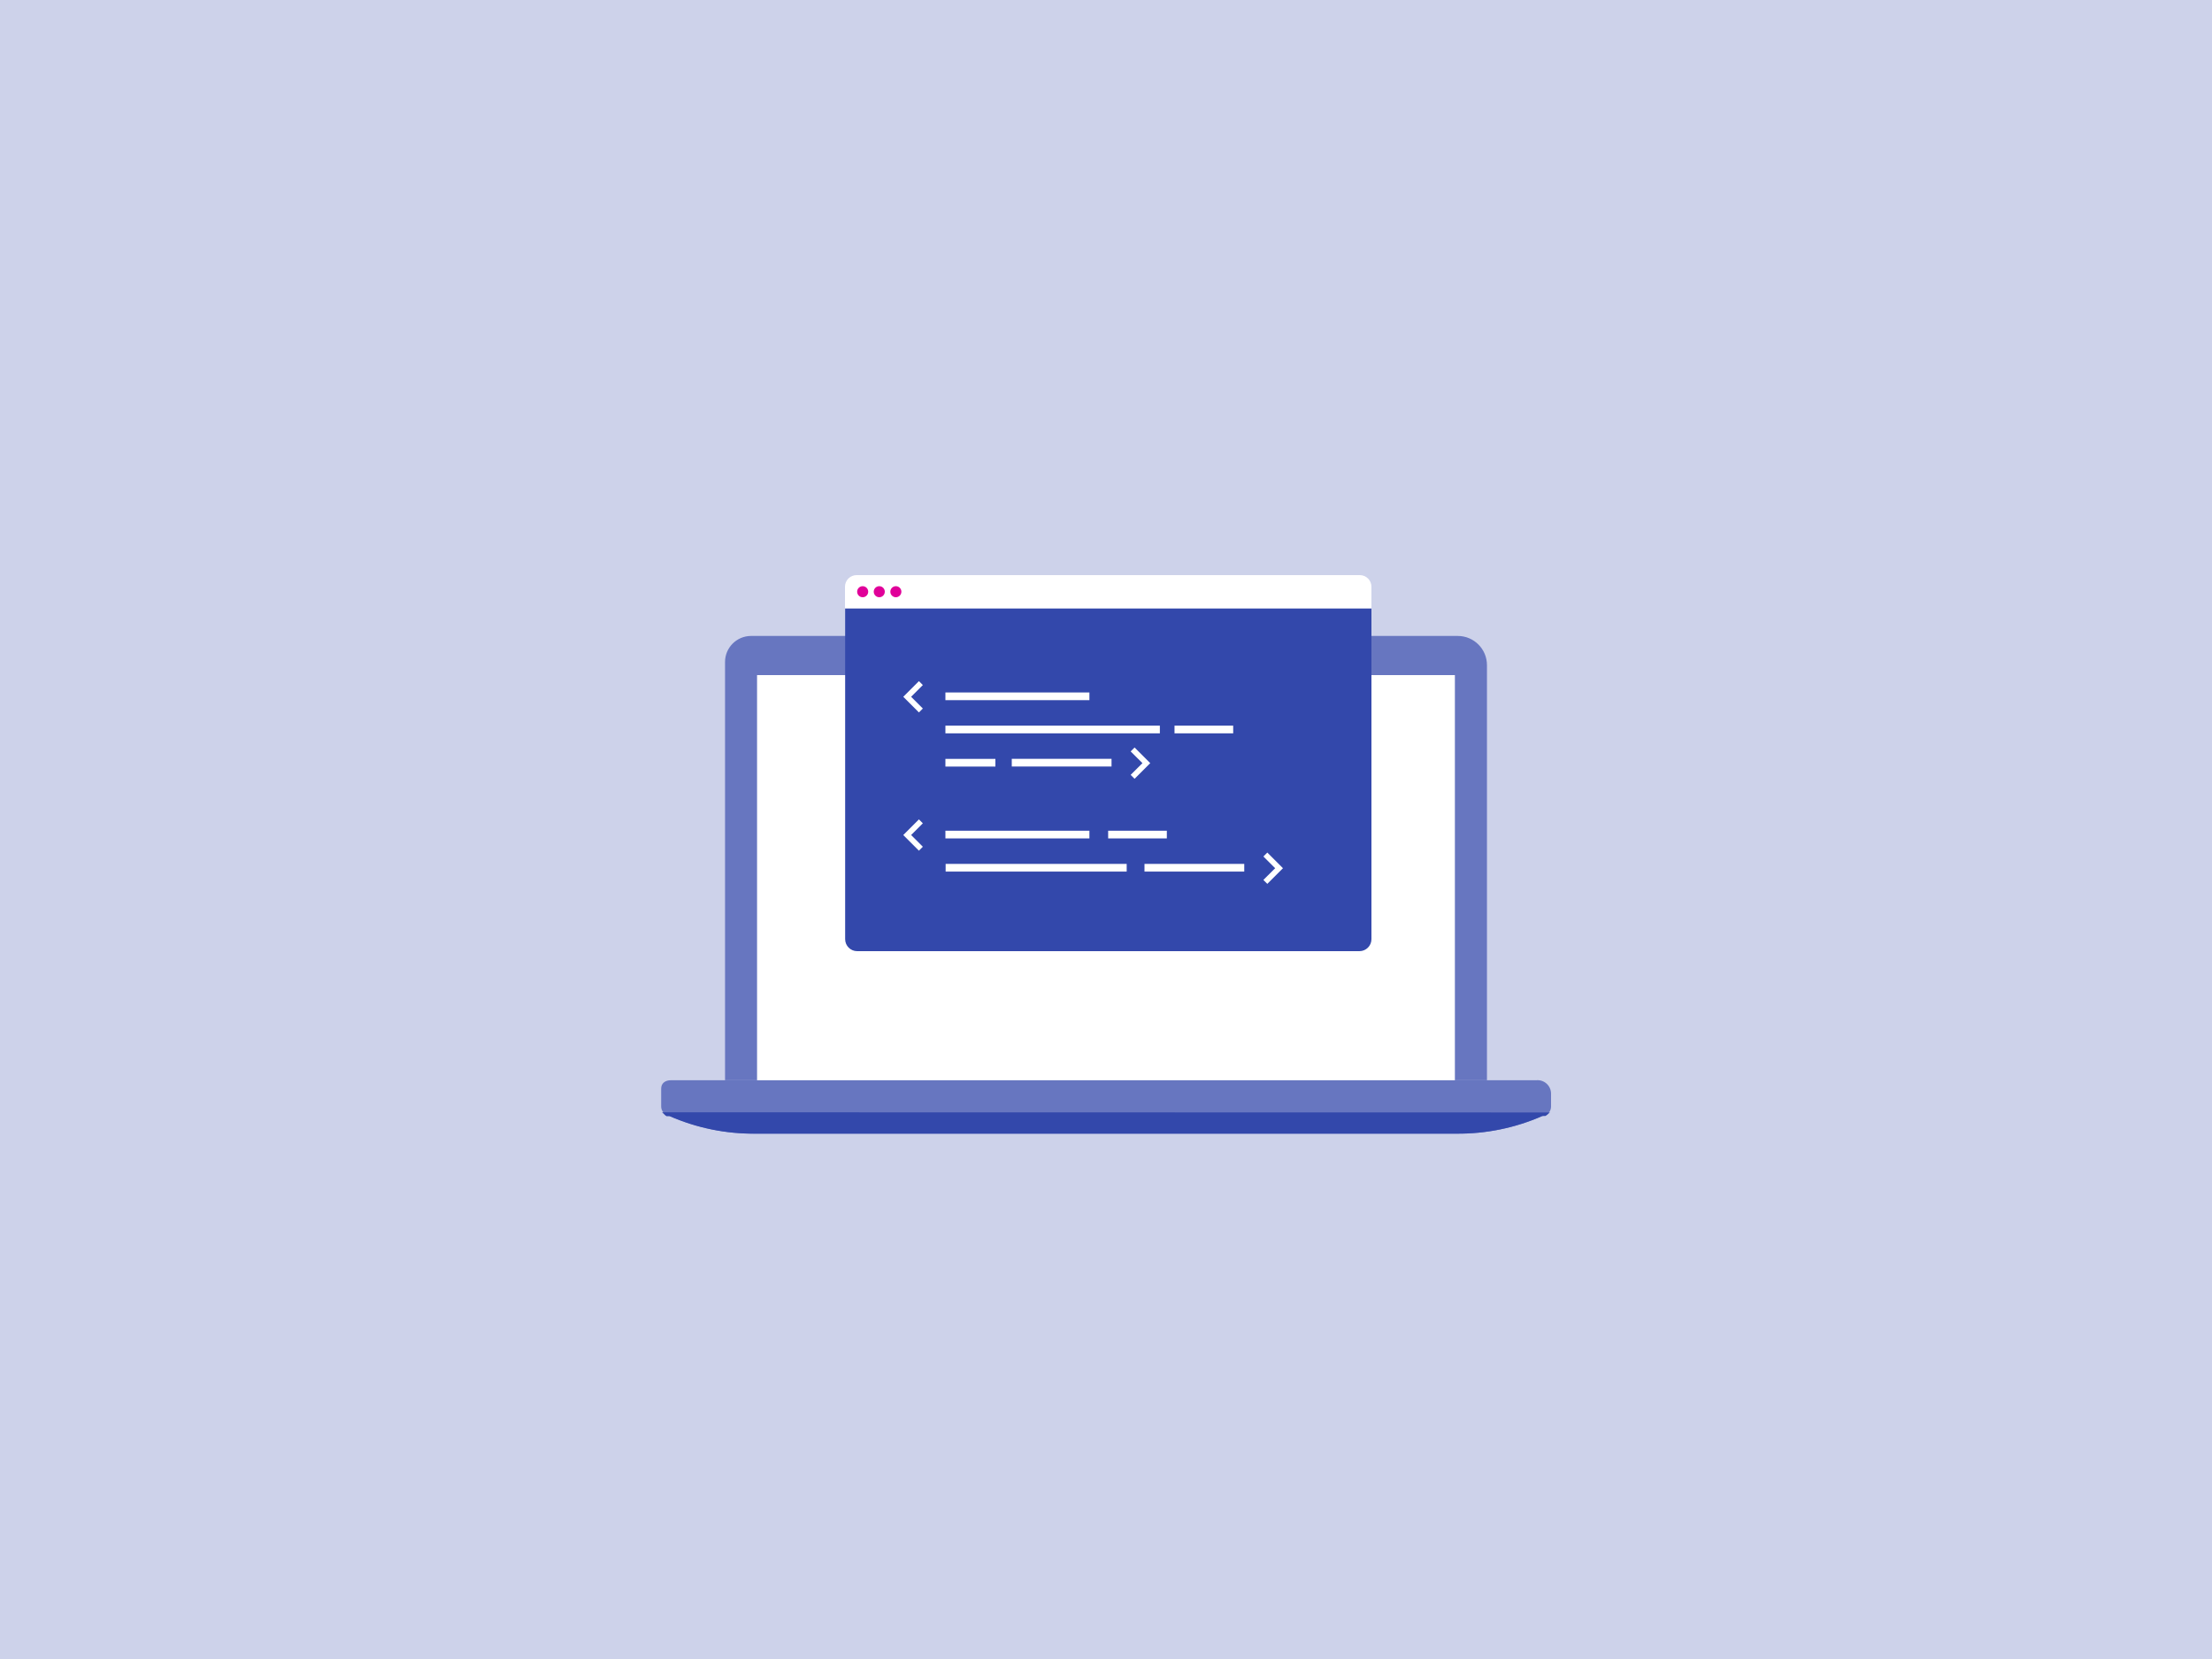 <?xml version="1.0" encoding="UTF-8"?>
<svg width="400px" height="300px" viewBox="0 0 400 300" version="1.1" xmlns="http://www.w3.org/2000/svg" xmlns:xlink="http://www.w3.org/1999/xlink">
    <!-- Generator: Sketch 57.1 (83088) - https://sketch.com -->
    <title>programming</title>
    <desc>Created with Sketch.</desc>
    <g id="9-3" stroke="none" stroke-width="1" fill="none" fill-rule="evenodd">
        <g id="programming" fill-rule="nonzero">
            <g id="background" fill="#CDD2EA">
                <rect id="Rectangle" x="0" y="0" width="400" height="300"></rect>
            </g>
            <g id="artwork" transform="translate(119, 104)">
                <path d="M144.35,101 L17.65,101 C12.295,101.048 6.991,99.957 2.09,97.8 L1.56,97.63 C0.941,97.35 0.548,96.729 0.56,96.05 L0.56,92.85 C0.56,91.85 1.33,91.34 2.32,91.34 L158.81,91.34 C159.492,91.275 160.171,91.501 160.679,91.961 C161.187,92.422 161.477,93.074 161.48,93.76 L161.48,96.05 C161.494,96.747 161.105,97.39 160.48,97.7 L159.94,97.8 C155.03,99.963 149.715,101.054 144.35,101 L144.35,101 Z" id="Path" fill="#6776C0"></path>
                <path d="M16.82,11 L144.61,11 C147.526,11 149.89,13.364 149.89,16.28 L149.89,91.34 L12.11,91.34 L12.11,15.71 C12.11,13.109 14.219,11 16.82,11 Z" id="Path" fill="#6776C0"></path>
                <rect id="Rectangle" fill="#FFFFFF" x="17.9" y="18.08" width="126.19" height="73.26"></rect>
                <path d="M0.67,97.14 C0.85,97.14 1.16,97.66 1.54,97.84 L2.09,97.84 C6.994,99.985 12.298,101.063 17.65,101 L144.35,101 C149.705,101.048 155.009,99.957 159.91,97.8 L160.46,97.8 C160.84,97.62 161.14,97.17 161.33,97.17 L0.67,97.14 Z" id="Path" fill="#3348AB"></path>
                <path d="M33.8,6 L129,6 L129,65.83 C129,67.028 128.028,68 126.83,68 L36,68 C34.802,68 33.83,67.028 33.83,65.83 L33.83,6 L33.8,6 Z" id="Path" fill="#3348AB"></path>
                <path d="M33.8,6 L129,6 L129,2.1 C129,0.94 128.06,0 126.9,0 L35.9,0 C34.74,0 33.8,0.94 33.8,2.1 L33.8,6 Z" id="Path" fill="#FFFFFF"></path>
                <circle id="Oval" fill="#E00099" cx="37" cy="3" r="1"></circle>
                <circle id="Oval" fill="#E00099" cx="40" cy="3" r="1"></circle>
                <circle id="Oval" fill="#E00099" cx="43" cy="3" r="1"></circle>
                <polygon id="Path" fill="#FFFFFF" points="47.17 19.17 45.05 21.29 44.34 22 45.05 22.71 47.17 24.83 47.88 24.12 45.76 22 47.88 19.88"></polygon>
                <rect id="Rectangle" fill="#FFFFFF" x="51.96" y="21.22" width="26.04" height="1.39"></rect>
                <polygon id="Path" fill="#FFFFFF" points="86.17 36.83 88.29 34.71 89 34 88.29 33.29 86.17 31.17 85.46 31.88 87.59 34 85.46 36.12"></polygon>
                <rect id="Rectangle" fill="#FFFFFF" x="51.96" y="27.22" width="38.78" height="1.39"></rect>
                <rect id="Rectangle" fill="#FFFFFF" x="93.39" y="27.22" width="10.61" height="1.39"></rect>
                <rect id="Rectangle" fill="#FFFFFF" x="63.96" y="33.22" width="18.04" height="1.39"></rect>
                <rect id="Rectangle" fill="#FFFFFF" transform="translate(56.48, 33.925) rotate(180) translate(-56.48, -33.925) " x="51.96" y="33.23" width="9.04" height="1.39"></rect>
                <polygon id="Path" fill="#FFFFFF" points="47.17 44.17 45.05 46.29 44.34 47 45.05 47.71 47.17 49.83 47.88 49.12 45.76 47 47.88 44.88"></polygon>
                <rect id="Rectangle" fill="#FFFFFF" x="51.96" y="46.22" width="26.04" height="1.39"></rect>
                <polygon id="Path" fill="#FFFFFF" points="110.17 55.83 112.29 53.71 113 53 112.29 52.29 110.17 50.17 109.46 50.88 111.59 53 109.46 55.12"></polygon>
                <rect id="Rectangle" fill="#FFFFFF" x="52" y="52.22" width="32.74" height="1.39"></rect>
                <rect id="Rectangle" fill="#FFFFFF" x="81.39" y="46.22" width="10.61" height="1.39"></rect>
                <rect id="Rectangle" fill="#FFFFFF" x="87.96" y="52.22" width="18.04" height="1.39"></rect>
            </g>
        </g>
    </g>
</svg>